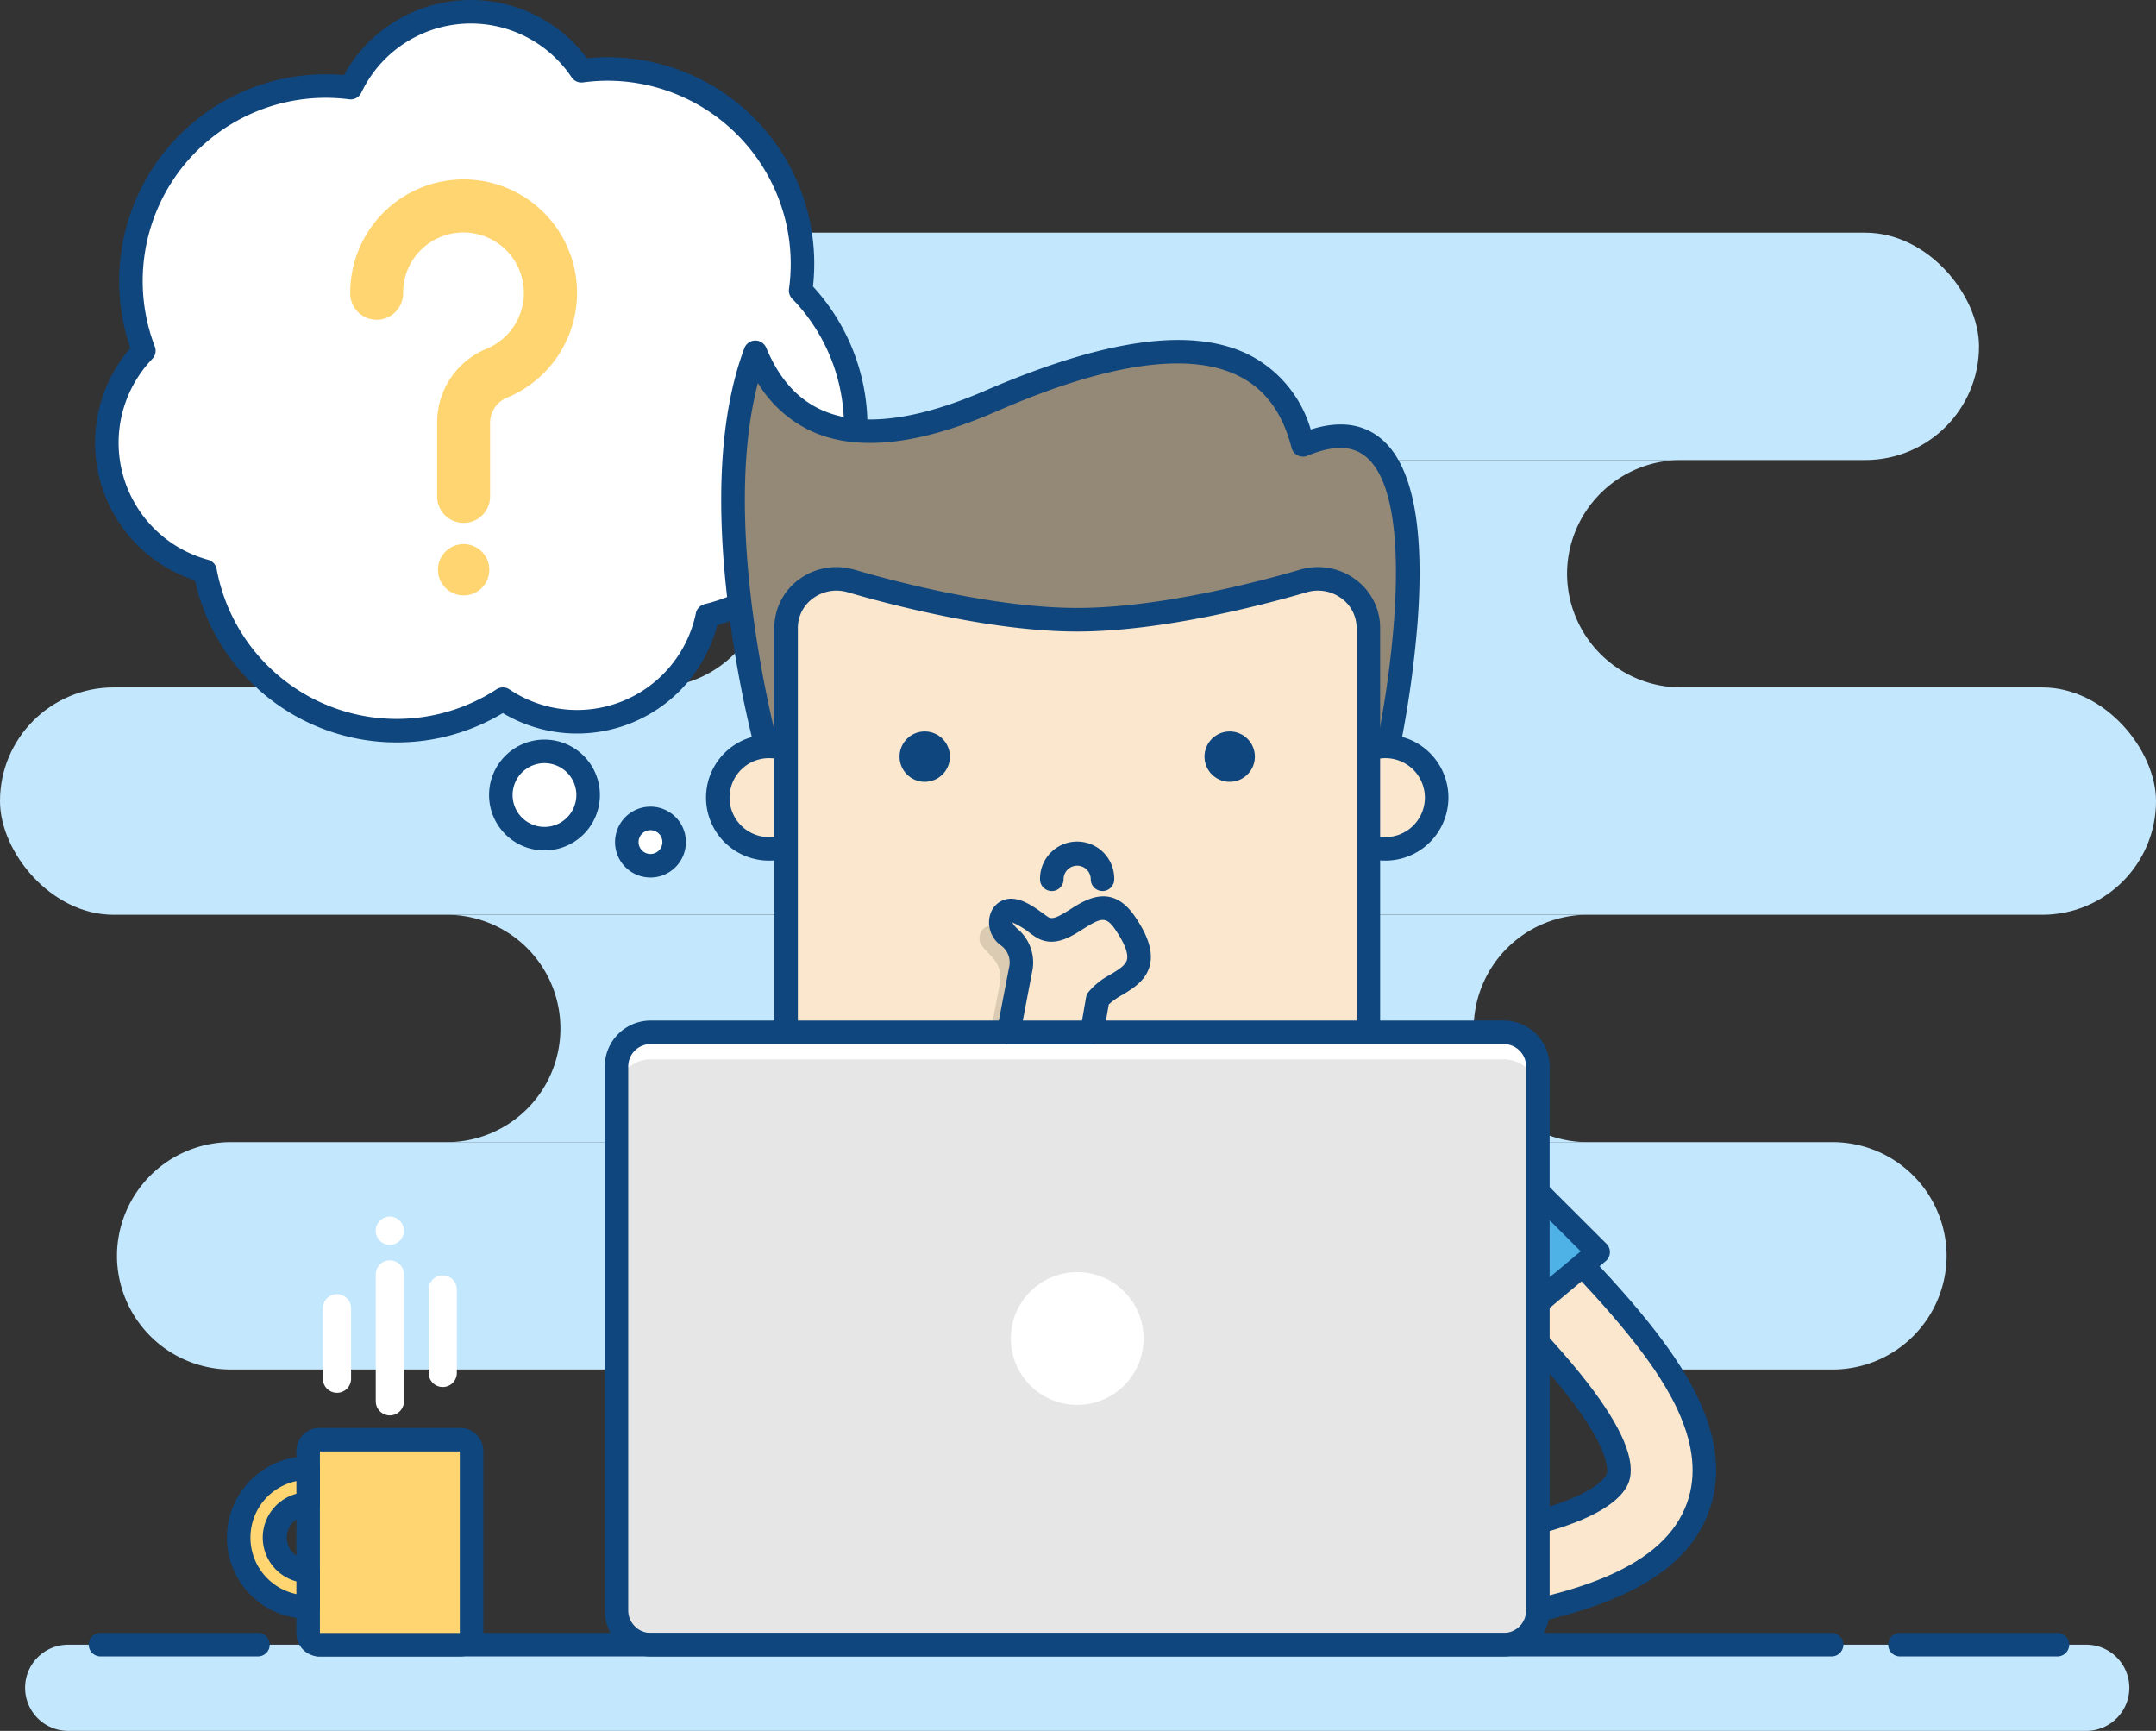 <svg xmlns="http://www.w3.org/2000/svg" width="213.973" height="171.766" viewBox="0 0 213.973 171.766">
  <rect x="0" y="0" width="213.973" height="171.766" fill="#333333" stroke="none"/>
  <g id="Grupo_13832" data-name="Grupo 13832" transform="translate(-84.555 -259.647)">
    <g id="Grupo_13817" data-name="Grupo 13817" transform="translate(84.555 282.736)">
      <rect id="Rectángulo_2556" data-name="Rectángulo 2556" width="144.333" height="22.563" rx="11.282" transform="translate(52.075 0)" fill="#c3e7fd"/>
      <rect id="Rectángulo_2557" data-name="Rectángulo 2557" width="213.973" height="22.563" rx="11.282" transform="translate(0 45.127)" fill="#c3e7fd"/>
      <path id="Trazado_24148" data-name="Trazado 24148" d="M274.744,476.393H115.726a11.315,11.315,0,0,1-11.282-11.282h0a11.315,11.315,0,0,1,11.282-11.282H274.744a11.314,11.314,0,0,1,11.282,11.282h0A11.315,11.315,0,0,1,274.744,476.393Z" transform="translate(-92.835 -363.576)" fill="#c3e7fd"/>
      <path id="Trazado_24149" data-name="Trazado 24149" d="M286.281,349.143a11.315,11.315,0,0,1,11.282-11.282H195.538a11.282,11.282,0,1,1,0,22.563H297.562A11.315,11.315,0,0,1,286.281,349.143Z" transform="translate(-130.758 -315.297)" fill="#c3e7fd"/>
      <path id="Trazado_24150" data-name="Trazado 24150" d="M262.433,426.455a11.315,11.315,0,0,1,11.282-11.282h-113.2a11.282,11.282,0,0,1,0,22.564h113.2A11.315,11.315,0,0,1,262.433,426.455Z" transform="translate(-116.178 -347.483)" fill="#c3e7fd"/>
    </g>
    <g id="Grupo_13818" data-name="Grupo 13818" transform="translate(93.993 259.647)">
      <path id="Trazado_24151" data-name="Trazado 24151" d="M177.049,302.784a19.275,19.275,0,0,0-5.469-13.472A19.321,19.321,0,0,0,149.823,267.5a13.207,13.207,0,0,0-22.9,1.676,19.316,19.316,0,0,0-21.81,19.182,19.294,19.294,0,0,0,1.28,6.922,13.2,13.2,0,0,0,6.079,21.875,19.337,19.337,0,0,0,29.556,12.7,13.208,13.208,0,0,0,20.3-8.3A19.349,19.349,0,0,0,177.049,302.784Z" transform="translate(-101.557 -260.48)" fill="#fff"/>
      <path id="Trazado_24152" data-name="Trazado 24152" d="M130.66,333.323a20.5,20.5,0,0,1-20.025-16.078,14.369,14.369,0,0,1-6.411-23.058,20.514,20.514,0,0,1,19.4-27.169c.583,0,1.183.027,1.794.082a14.374,14.374,0,0,1,24.123-1.669,20.487,20.487,0,0,1,22.431,22.646,20.508,20.508,0,0,1-9.5,33.608,14.379,14.379,0,0,1-21.28,8.726A20.436,20.436,0,0,1,130.66,333.323Zm-7.034-63.97a18.179,18.179,0,0,0-16.974,24.681,1.166,1.166,0,0,1-.246,1.225,12.033,12.033,0,0,0,5.54,19.941,1.167,1.167,0,0,1,.843.916,18.171,18.171,0,0,0,27.772,11.937,1.162,1.162,0,0,1,1.288.009,12.041,12.041,0,0,0,18.5-7.562,1.169,1.169,0,0,1,.866-.9,18.171,18.171,0,0,0,8.694-30.308,1.169,1.169,0,0,1-.319-.972,18.421,18.421,0,0,0,.173-2.484,18.2,18.2,0,0,0-18.177-18.177,18.444,18.444,0,0,0-2.442.168,1.166,1.166,0,0,1-1.125-.507,12.04,12.04,0,0,0-20.876,1.528,1.166,1.166,0,0,1-1.2.655A18.5,18.5,0,0,0,123.626,269.353Z" transform="translate(-100.725 -259.647)" fill="#0f467e"/>
    </g>
    <g id="Grupo_13819" data-name="Grupo 13819" transform="translate(119.31 277.444)">
      <path id="Trazado_24153" data-name="Trazado 24153" d="M155.356,324.231a2.626,2.626,0,0,1-2.627-2.627V314.32a7.894,7.894,0,0,1,4.893-7.363,6,6,0,1,0-6.376-9.938,5.947,5.947,0,0,0-1.893,4.376,2.627,2.627,0,1,1-5.253,0,11.3,11.3,0,0,1,3.549-8.2,11.258,11.258,0,1,1,11.959,18.63,2.7,2.7,0,0,0-1.624,2.5V321.6A2.627,2.627,0,0,1,155.356,324.231Z" transform="translate(-144.099 -290.137)" fill="#ffd571"/>
      <circle id="Elipse_682" data-name="Elipse 682" cx="2.549" cy="2.549" r="2.549" transform="translate(7.653 38.744) rotate(-45)" fill="#ffd571"/>
    </g>
    <path id="Trazado_24154" data-name="Trazado 24154" d="M293.383,547.821H93.1a4.277,4.277,0,0,1-4.276-4.277h0a4.277,4.277,0,0,1,4.276-4.277h200.28a4.277,4.277,0,0,1,4.276,4.277h0A4.277,4.277,0,0,1,293.383,547.821Z" transform="translate(-1.778 -116.408)" fill="#c3e7fd"/>
    <g id="Grupo_13820" data-name="Grupo 13820" transform="translate(220.856 370.423)">
      <path id="Trazado_24155" data-name="Trazado 24155" d="M321.45,500.375l-.788-8.436c18.529-1.729,21.262-5.5,21.658-6.609.336-.943.267-3.339-3.967-8.793-3.706-4.775-9.5-10.479-15.644-16.517-1.519-1.494-3.071-3.021-4.639-4.579l5.973-6.01c1.556,1.547,3.1,3.064,4.607,4.548,6.347,6.243,12.342,12.14,16.4,17.362,3.311,4.265,7.457,10.649,5.256,16.83C347.88,494.975,338.982,498.739,321.45,500.375Z" transform="translate(-318.07 -449.431)" fill="#fae7cd"/>
    </g>
    <g id="Grupo_13821" data-name="Grupo 13821" transform="translate(219.205 368.773)">
      <path id="Trazado_24156" data-name="Trazado 24156" d="M319.219,500.469l-1.005-10.761,1.162-.108c19.008-1.774,20.608-5.674,20.667-5.839.07-.2.559-2.084-3.79-7.685-3.66-4.716-9.431-10.392-15.541-16.4-1.521-1.495-3.074-3.024-4.643-4.583l-.828-.823,7.619-7.665.828.822c1.555,1.545,3.1,3.06,4.6,4.543,6.379,6.275,12.4,12.2,16.5,17.479,3.479,4.481,7.827,11.216,5.434,17.938-2.6,7.289-11.8,11.29-29.844,12.974Zm1.536-8.657.571,6.111c16.25-1.64,24.5-5.147,26.7-11.32,2.009-5.641-1.936-11.675-5.078-15.722-4.005-5.16-9.971-11.028-16.287-17.241q-1.87-1.839-3.788-3.734l-4.328,4.354q1.927,1.907,3.806,3.752c6.167,6.065,11.992,11.795,15.748,16.633,3.489,4.5,4.884,7.826,4.145,9.9C341.534,486.534,337.782,490.083,320.755,491.812Z" transform="translate(-315.241 -446.604)" fill="#0f467e"/>
    </g>
    <g id="Grupo_13822" data-name="Grupo 13822" transform="translate(232.536 373.296)">
      <path id="Trazado_24157" data-name="Trazado 24157" d="M340.08,473.7l9.461-7.908-9.461-9.436Z" transform="translate(-338.913 -455.186)" fill="#4eb2e6"/>
      <path id="Trazado_24158" data-name="Trazado 24158" d="M339.247,474.032a1.167,1.167,0,0,1-1.167-1.167V455.522a1.167,1.167,0,0,1,1.992-.827l9.461,9.436a1.167,1.167,0,0,1-.076,1.722L340,473.761A1.169,1.169,0,0,1,339.247,474.032Zm1.167-15.7v12.033l6.564-5.486Z" transform="translate(-338.08 -454.354)" fill="#0f467e"/>
    </g>
    <g id="Grupo_13823" data-name="Grupo 13823" transform="translate(156.132 293.384)">
      <path id="Trazado_24159" data-name="Trazado 24159" d="M212.766,359.641s-7.028-24.987-1.354-40.144c3.049,7.32,9.768,10.7,23.265,4.882,9.584-4.134,27.295-10.435,31.085,4.308,16.712-6.988,8.262,30.88,8.262,30.88Z" transform="translate(-208.022 -318.274)" fill="#948876"/>
      <path id="Trazado_24160" data-name="Trazado 24160" d="M211.927,359.98a1.168,1.168,0,0,1-1.124-.851,111.823,111.823,0,0,1-2.839-14.555c-1.415-10.995-.905-19.848,1.516-26.314a1.168,1.168,0,0,1,1.072-.758,1.183,1.183,0,0,1,1.1.719c1.333,3.2,3.245,5.268,5.846,6.321,3.8,1.537,9.143.843,15.879-2.062,11.977-5.166,20.526-6.34,26.133-3.59a12.134,12.134,0,0,1,6.181,7.443c2.834-.9,5.183-.594,6.995.924,3.127,2.618,4.336,8.815,3.591,18.416a105.973,105.973,0,0,1-1.951,13.322,1.168,1.168,0,0,1-1.138.913l-61.257.074Zm-1.1-38.258c-3.439,13.093.925,31.74,1.994,35.922l59.415-.071c1.524-7.347,3.859-24.412-1.056-28.528-1.361-1.139-3.262-1.175-5.812-.109a1.167,1.167,0,0,1-1.581-.786c-.9-3.51-2.64-5.854-5.312-7.164-7.368-3.615-20.021,1.844-24.18,3.638-7.331,3.162-13.278,3.862-17.679,2.083A12.183,12.183,0,0,1,210.832,321.722Z" transform="translate(-207.183 -317.447)" fill="#0f467e"/>
    </g>
    <circle id="Elipse_683" data-name="Elipse 683" cx="5.084" cy="5.084" r="5.084" transform="translate(216.969 333.716)" fill="#fae7cd"/>
    <path id="Trazado_24161" data-name="Trazado 24161" d="M315.661,397.046a6.251,6.251,0,1,1,6.251-6.251A6.258,6.258,0,0,1,315.661,397.046Zm0-10.167a3.916,3.916,0,1,0,3.916,3.916A3.921,3.921,0,0,0,315.661,386.879Z" transform="translate(-93.609 -51.995)" fill="#0f467e"/>
    <circle id="Elipse_684" data-name="Elipse 684" cx="5.084" cy="5.084" r="5.084" transform="translate(155.792 333.716)" fill="#fae7cd"/>
    <path id="Trazado_24162" data-name="Trazado 24162" d="M210.852,397.046a6.251,6.251,0,1,1,6.251-6.251A6.258,6.258,0,0,1,210.852,397.046Zm0-10.167a3.916,3.916,0,1,0,3.916,3.916A3.921,3.921,0,0,0,210.852,386.879Z" transform="translate(-49.976 -51.995)" fill="#0f467e"/>
    <path id="Trazado_24163" data-name="Trazado 24163" d="M276,411.994H218.214V362.935c0-.117,0-.233.012-.348a5,5,0,0,1,6.4-4.35c3.7,1.048,14.43,3.873,22.486,3.873s18.782-2.825,22.486-3.873a5,5,0,0,1,6.4,4.35c.008.115.012.231.012.348Z" transform="translate(-55.643 -40.963)" fill="#fae7cd"/>
    <path id="Trazado_24164" data-name="Trazado 24164" d="M276.336,412.336H216.214V362.109c0-.145,0-.287.015-.43a5.946,5.946,0,0,1,2.56-4.485,6.256,6.256,0,0,1,5.359-.88c3.9,1.143,13.877,3.8,22.127,3.8s18.222-2.659,22.127-3.8a6.251,6.251,0,0,1,5.359.88,5.949,5.949,0,0,1,2.561,4.487c.009.142.014.284.014.427ZM218.549,410H274V362.109c0-.091,0-.182-.009-.27a3.627,3.627,0,0,0-1.567-2.73,3.933,3.933,0,0,0-3.368-.553c-4,1.171-14.23,3.9-22.782,3.9s-18.781-2.725-22.782-3.9a3.933,3.933,0,0,0-3.368.553,3.627,3.627,0,0,0-1.567,2.731c-.006.09-.009.18-.009.27Z" transform="translate(-54.81 -40.137)" fill="#0f467e"/>
    <path id="Trazado_24165" data-name="Trazado 24165" d="M267.6,407.678a1.167,1.167,0,0,1-1.167-1.167,1.348,1.348,0,1,0-2.7,0,1.167,1.167,0,1,1-2.335,0,3.683,3.683,0,1,1,7.365,0A1.168,1.168,0,0,1,267.6,407.678Z" transform="translate(-73.624 -59.607)" fill="#0f467e"/>
    <path id="Trazado_24166" data-name="Trazado 24166" d="M260.729,425.755c1.549-2.119,6.494-2.057,2.715-7.583-2.856-4.176-5.655,2.095-8.278.391-.926-.6-3.32-2.764-4-.851-.633,1.769,2.589,2.032,1.909,5.134l-1.185,6.179h8.27Z" transform="translate(-69.325 -65.386)" fill="#dbcbb3"/>
    <rect id="Rectángulo_2558" data-name="Rectángulo 2558" width="91.444" height="60.771" rx="5.806" transform="translate(145.742 362.089)" fill="#e6e6e6"/>
    <path id="Trazado_24167" data-name="Trazado 24167" d="M277.437,435.154H192.772a3.389,3.389,0,0,0-3.389,3.389v2.684a3.389,3.389,0,0,1,3.389-3.389h84.666a3.389,3.389,0,0,1,3.39,3.389v-2.684A3.389,3.389,0,0,0,277.437,435.154Z" transform="translate(-43.64 -73.065)" fill="#fff"/>
    <path id="Trazado_24168" data-name="Trazado 24168" d="M276.6,496.26H191.939a4.562,4.562,0,0,1-4.557-4.557V437.71a4.562,4.562,0,0,1,4.557-4.556H276.6a4.562,4.562,0,0,1,4.557,4.556V491.7A4.562,4.562,0,0,1,276.6,496.26Zm-84.666-60.771a2.224,2.224,0,0,0-2.222,2.221V491.7a2.225,2.225,0,0,0,2.222,2.222H276.6a2.225,2.225,0,0,0,2.222-2.222V437.71a2.224,2.224,0,0,0-2.222-2.221Z" transform="translate(-42.808 -72.232)" fill="#0f467e"/>
    <circle id="Elipse_685" data-name="Elipse 685" cx="6.589" cy="6.589" r="6.589" transform="translate(183.853 397.85) rotate(-80.23)" fill="#fff"/>
    <path id="Trazado_24169" data-name="Trazado 24169" d="M288.022,539.6H137.813a1.167,1.167,0,1,1,0-2.335H288.022a1.167,1.167,0,1,1,0,2.335Z" transform="translate(-21.686 -115.576)" fill="#0f467e"/>
    <path id="Trazado_24170" data-name="Trazado 24170" d="M116.44,539.6H100.811a1.167,1.167,0,1,1,0-2.335H116.44a1.167,1.167,0,1,1,0,2.335Z" transform="translate(-6.282 -115.576)" fill="#0f467e"/>
    <path id="Trazado_24171" data-name="Trazado 24171" d="M422.4,539.6H406.768a1.167,1.167,0,0,1,0-2.335H422.4a1.167,1.167,0,0,1,0,2.335Z" transform="translate(-133.654 -115.576)" fill="#0f467e"/>
    <circle id="Elipse_686" data-name="Elipse 686" cx="2.5" cy="2.5" r="2.5" transform="translate(173.831 332.232)" fill="#0f467e"/>
    <circle id="Elipse_687" data-name="Elipse 687" cx="2.5" cy="2.5" r="2.5" transform="translate(204.097 332.232)" fill="#0f467e"/>
    <g id="Grupo_13824" data-name="Grupo 13824" transform="translate(182.675 348.6)">
      <path id="Trazado_24172" data-name="Trazado 24172" d="M264.315,423.1c1.55-2.119,6.494-2.058,2.715-7.583-2.857-4.176-5.656,2.095-8.279.391-.926-.6-3.32-2.764-4-.851-.633,1.768,2.589,2.032,1.909,5.134l-1.185,6.179h8.27Z" transform="translate(-253.493 -412.881)" fill="#fae7cd"/>
      <path id="Trazado_24173" data-name="Trazado 24173" d="M262.906,426.7h-8.27a1.166,1.166,0,0,1-1.146-1.387l1.185-6.179a2.091,2.091,0,0,0-.84-2.253,2.79,2.79,0,0,1-1.021-3.054,2.181,2.181,0,0,1,1.42-1.453c1.372-.424,2.817.632,3.873,1.4.172.125.323.236.446.316.447.288,1.041-.026,2.2-.76,1.549-.985,4.139-2.629,6.408.689,1.323,1.934,1.8,3.451,1.517,4.775-.343,1.573-1.68,2.379-2.756,3.027a6.908,6.908,0,0,0-1.344.948l-.52,2.964A1.167,1.167,0,0,1,262.906,426.7Zm-6.858-2.335h5.878l.4-2.305a1.157,1.157,0,0,1,.207-.487,7.088,7.088,0,0,1,2.177-1.75c.965-.581,1.56-.974,1.679-1.523.1-.436-.03-1.3-1.162-2.961-.91-1.33-1.39-1.205-3.229-.036-1.253.8-2.968,1.885-4.721.748-.151-.1-.338-.234-.549-.387a7.606,7.606,0,0,0-1.718-1.032,2.159,2.159,0,0,0,.489.617,4.362,4.362,0,0,1,1.458,4.355Z" transform="translate(-252.658 -412.044)" fill="#0f467e"/>
    </g>
    <g id="Grupo_13825" data-name="Grupo 13825" transform="translate(133.094 333.044)">
      <circle id="Elipse_688" data-name="Elipse 688" cx="4.331" cy="4.331" r="4.331" transform="translate(1.168 1.167)" fill="#fff"/>
      <path id="Trazado_24174" data-name="Trazado 24174" d="M173.211,396.389a5.5,5.5,0,1,1,5.5-5.5A5.5,5.5,0,0,1,173.211,396.389Zm0-8.662a3.164,3.164,0,1,0,3.164,3.164A3.167,3.167,0,0,0,173.211,387.727Z" transform="translate(-167.713 -385.392)" fill="#0f467e"/>
    </g>
    <g id="Grupo_13826" data-name="Grupo 13826" transform="translate(145.595 339.695)">
      <path id="Trazado_24175" data-name="Trazado 24175" d="M195.829,401.137a2.35,2.35,0,1,1-2.349-2.349A2.349,2.349,0,0,1,195.829,401.137Z" transform="translate(-189.963 -397.62)" fill="#fff"/>
      <path id="Trazado_24176" data-name="Trazado 24176" d="M192.647,403.821a3.517,3.517,0,1,1,3.517-3.517A3.521,3.521,0,0,1,192.647,403.821Zm0-4.7a1.182,1.182,0,1,0,1.182,1.183A1.184,1.184,0,0,0,192.647,399.122Z" transform="translate(-189.13 -396.787)" fill="#0f467e"/>
    </g>
    <g id="Grupo_13827" data-name="Grupo 13827" transform="translate(113.969 401.347)">
      <rect id="Rectángulo_2559" data-name="Rectángulo 2559" width="16.218" height="20.345" rx="1.92" transform="translate(1.167 1.168)" fill="#ffd571"/>
      <path id="Trazado_24177" data-name="Trazado 24177" d="M151.213,525.093H137.236a2.291,2.291,0,0,1-2.288-2.288V504.7a2.291,2.291,0,0,1,2.288-2.288h13.977A2.291,2.291,0,0,1,153.5,504.7v18.1A2.291,2.291,0,0,1,151.213,525.093Zm-13.93-2.335h13.883V504.747H137.283Zm13.93-18.011h0Z" transform="translate(-134.948 -502.412)" fill="#0f467e"/>
    </g>
    <g id="Grupo_13828" data-name="Grupo 13828" transform="translate(107.075 404.168)">
      <path id="Trazado_24178" data-name="Trazado 24178" d="M132.031,519.472a3.333,3.333,0,0,1,0-6.665v-3.562a6.895,6.895,0,1,0,0,13.789Z" transform="translate(-123.969 -508.077)" fill="#ffd571"/>
      <path id="Trazado_24179" data-name="Trazado 24179" d="M131.2,523.368a8.062,8.062,0,1,1,0-16.124,1.167,1.167,0,0,1,1.167,1.167v3.562a1.167,1.167,0,0,1-1.167,1.167,2.166,2.166,0,0,0,0,4.331,1.167,1.167,0,0,1,1.167,1.167V522.2A1.167,1.167,0,0,1,131.2,523.368ZM130.031,509.7a5.728,5.728,0,0,0,0,11.215v-1.26a4.5,4.5,0,0,1,0-8.694Z" transform="translate(-123.136 -507.244)" fill="#0f467e"/>
    </g>
    <g id="Grupo_13829" data-name="Grupo 13829" transform="translate(116.602 388.087)">
      <path id="Trazado_24180" data-name="Trazado 24180" d="M140.853,489.471h0a1.4,1.4,0,0,1-1.4-1.4v-6.987a1.4,1.4,0,0,1,1.4-1.4h0a1.4,1.4,0,0,1,1.4,1.4v6.987A1.4,1.4,0,0,1,140.853,489.471Z" transform="translate(-139.458 -479.694)" fill="#fff"/>
    </g>
    <g id="Grupo_13830" data-name="Grupo 13830" transform="translate(121.851 380.381)">
      <path id="Trazado_24181" data-name="Trazado 24181" d="M149.846,489.315h0a1.4,1.4,0,0,1-1.4-1.4V475.33a1.4,1.4,0,0,1,1.4-1.4h0a1.4,1.4,0,0,1,1.4,1.4v12.59A1.4,1.4,0,0,1,149.846,489.315Z" transform="translate(-148.451 -469.591)" fill="#fff"/>
      <path id="Trazado_24182" data-name="Trazado 24182" d="M151.241,467.887a1.4,1.4,0,1,1-1.4-1.395A1.4,1.4,0,0,1,151.241,467.887Z" transform="translate(-148.451 -466.492)" fill="#fff"/>
    </g>
    <g id="Grupo_13831" data-name="Grupo 13831" transform="translate(127.099 386.22)">
      <path id="Trazado_24183" data-name="Trazado 24183" d="M158.838,487.563h0a1.4,1.4,0,0,1-1.4-1.4V477.89a1.4,1.4,0,0,1,1.4-1.4h0a1.4,1.4,0,0,1,1.4,1.4v8.278A1.4,1.4,0,0,1,158.838,487.563Z" transform="translate(-157.443 -476.495)" fill="#fff"/>
    </g>
  </g>
</svg>
